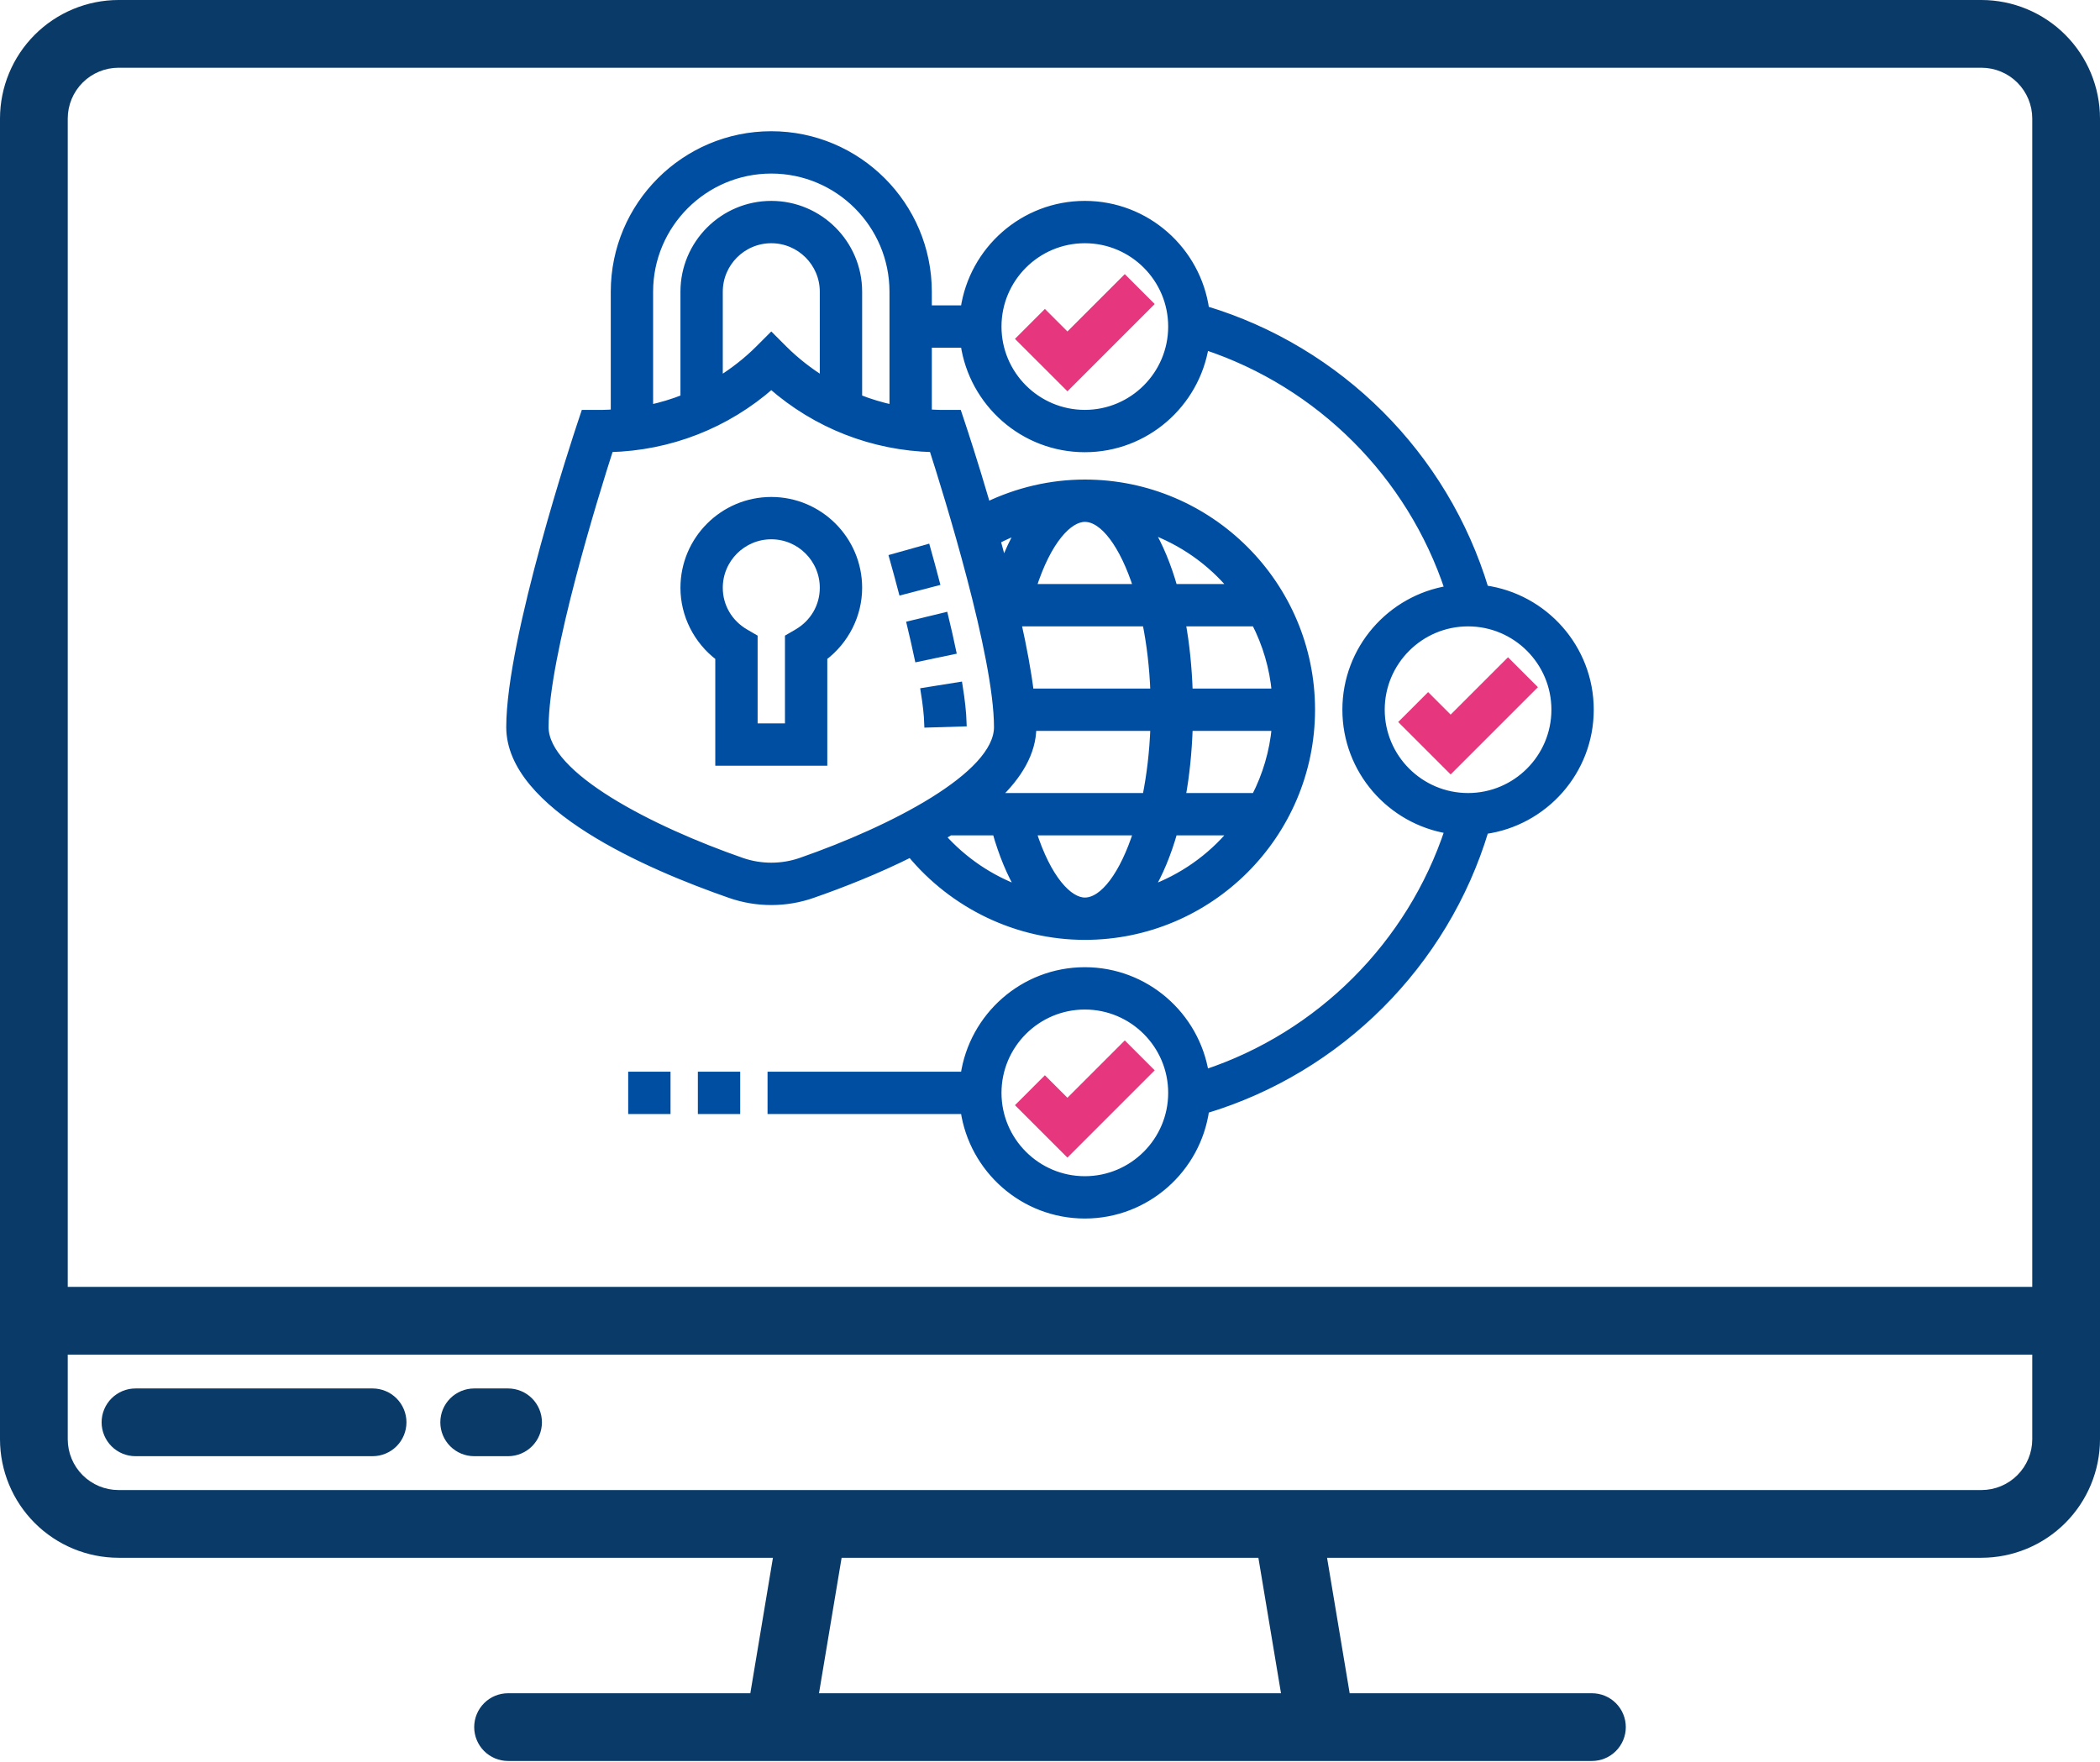 <svg width="280" height="235" viewBox="0 0 280 235" fill="none" xmlns="http://www.w3.org/2000/svg">
    <path d="M264.194 0H15.806C11.616 0.005 7.598 1.671 4.635 4.635C1.671 7.598 0.005 11.616 0 15.806V191.935C0.005 196.126 1.671 200.144 4.635 203.107C7.598 206.07 11.616 207.737 15.806 207.742H103.058L100.044 225.806H67.742C66.544 225.806 65.395 226.282 64.549 227.129C63.702 227.976 63.226 229.125 63.226 230.323C63.226 231.52 63.702 232.669 64.549 233.516C65.395 234.363 66.544 234.839 67.742 234.839H212.258C213.456 234.839 214.605 234.363 215.451 233.516C216.298 232.669 216.774 231.52 216.774 230.323C216.774 229.125 216.298 227.976 215.451 227.129C214.605 226.282 213.456 225.806 212.258 225.806H179.956L176.942 207.742H264.194C268.384 207.737 272.402 206.07 275.365 203.107C278.329 200.144 279.995 196.126 280 191.935V15.806C279.995 11.616 278.329 7.598 275.365 4.635C272.402 1.671 268.384 0.005 264.194 0ZM109.2 225.806L112.215 207.742H167.785L170.8 225.806H109.2ZM270.968 191.935C270.966 193.732 270.252 195.454 268.982 196.724C267.712 197.994 265.99 198.708 264.194 198.71H15.806C14.01 198.708 12.288 197.994 11.018 196.724C9.748 195.454 9.034 193.732 9.032 191.935V180.645H270.968V191.935ZM270.968 171.613H9.032V15.806C9.034 14.01 9.748 12.288 11.018 11.018C12.288 9.748 14.01 9.034 15.806 9.032H264.194C265.99 9.034 267.712 9.748 268.982 11.018C270.252 12.288 270.966 14.01 270.968 15.806V171.613Z" fill="#0A3A68"/>
    <path d="M49.677 185.161H18.064C16.867 185.161 15.718 185.637 14.871 186.484C14.024 187.331 13.548 188.48 13.548 189.677C13.548 190.875 14.024 192.024 14.871 192.871C15.718 193.718 16.867 194.194 18.064 194.194H49.677C50.875 194.194 52.024 193.718 52.871 192.871C53.718 192.024 54.194 190.875 54.194 189.677C54.194 188.48 53.718 187.331 52.871 186.484C52.024 185.637 50.875 185.161 49.677 185.161Z" fill="#0A3A68"/>
    <path d="M67.742 185.161H63.226C62.028 185.161 60.879 185.637 60.032 186.484C59.185 187.331 58.71 188.48 58.71 189.677C58.71 190.875 59.185 192.024 60.032 192.871C60.879 193.718 62.028 194.194 63.226 194.194H67.742C68.94 194.194 70.088 193.718 70.935 192.871C71.782 192.024 72.258 190.875 72.258 189.677C72.258 188.48 71.782 187.331 70.935 186.484C70.088 185.637 68.94 185.161 67.742 185.161Z" fill="#0A3A68"/>
    <path d="M91.226 78.387C91.226 82.017 92.977 85.448 95.871 87.629V101.613H109.806V87.629C112.7 85.448 114.452 82.017 114.452 78.387C114.452 71.984 109.242 66.774 102.839 66.774C96.435 66.774 91.226 71.984 91.226 78.387ZM109.806 78.387C109.806 80.868 108.501 83.109 106.316 84.382L105.161 85.053V96.968H100.516V85.053L99.362 84.382C97.176 83.109 95.871 80.868 95.871 78.387C95.871 74.546 98.997 71.419 102.839 71.419C106.68 71.419 109.806 74.546 109.806 78.387Z" fill="#004EA2" stroke="#004EA2"/>
    <path d="M201.068 88.358L193.419 96.006L190.416 93.003L187.132 96.287L193.419 102.574L204.352 91.642L201.068 88.358Z" fill="#E6367E" stroke="#E6367E"/>
    <path d="M142.323 147.103L139.319 144.1L136.035 147.384L142.323 153.671L153.255 142.739L149.971 139.455L142.323 147.103Z" fill="#E6367E" stroke="#E6367E"/>
    <path d="M142.323 44.91L139.319 41.906L136.035 45.191L142.323 51.478L153.255 40.545L149.971 37.261L142.323 44.91Z" fill="#E6367E" stroke="#E6367E"/>
    <path d="M212 94.645C212 86.444 205.889 79.66 197.986 78.561C192.616 60.736 178.555 46.675 160.729 41.305C159.63 33.401 152.846 27.29 144.645 27.29C136.472 27.29 129.706 33.361 128.573 41.226H123.742V38.903C123.742 27.376 114.366 18 102.839 18C91.312 18 81.936 27.376 81.936 38.903V55.087C81.427 55.112 80.923 55.161 80.409 55.161H77.938L77.409 56.75C77.025 57.902 68 85.113 68 96.968C68 107.489 86.406 115.46 97.378 119.274C99.132 119.885 100.969 120.194 102.839 120.194C104.708 120.194 106.546 119.885 108.299 119.274C112.134 117.941 116.872 116.09 121.419 113.811C127.135 120.728 135.647 124.839 144.645 124.839C161.293 124.839 174.839 111.293 174.839 94.645C174.839 77.997 161.293 64.452 144.645 64.452C140.123 64.452 135.668 65.497 131.592 67.464C129.871 61.581 128.417 57.196 128.266 56.748L127.739 55.161H125.27C124.757 55.161 124.253 55.112 123.744 55.087V45.871H128.575C129.709 53.735 136.474 59.806 144.647 59.806C152.725 59.806 159.431 53.875 160.678 46.143C175.986 51.201 188.091 63.307 193.15 78.615C185.416 79.862 179.484 86.567 179.484 94.645C179.484 102.723 185.416 109.428 193.148 110.676C188.089 125.984 175.984 138.089 160.676 143.148C159.428 135.416 152.723 129.484 144.645 129.484C136.472 129.484 129.706 135.555 128.573 143.419H102.839V148.065H128.573C129.706 155.929 136.472 162 144.645 162C152.846 162 159.63 155.889 160.729 147.986C178.555 142.616 192.616 128.555 197.986 110.729C205.889 109.63 212 102.846 212 94.645V94.645ZM125.565 111.561C125.932 111.345 126.299 111.126 126.659 110.903H132.807C133.666 113.948 134.758 116.549 136.019 118.661C132.029 117.216 128.427 114.784 125.565 111.561V111.561ZM144.645 69.097C147.142 69.097 149.801 72.643 151.634 78.387H137.652C139.682 71.995 142.518 69.097 144.645 69.097ZM152.818 83.032C153.385 85.84 153.766 88.962 153.887 92.323H137.341C136.992 89.51 136.393 86.323 135.661 83.032H152.818ZM170.075 92.323H158.53C158.423 89.027 158.102 85.905 157.58 83.032H167.372C168.828 85.868 169.775 89.001 170.075 92.323ZM170.075 96.968C169.773 100.289 168.828 103.422 167.372 106.258H157.58C158.102 103.385 158.423 100.263 158.53 96.968H170.075ZM137.677 96.968H153.887C153.766 100.329 153.383 103.45 152.818 106.258H132.826C135.766 103.459 137.677 100.347 137.677 96.968V96.968ZM144.645 120.194C142.52 120.194 139.684 117.293 137.657 110.903H151.636C149.801 116.647 147.142 120.194 144.645 120.194ZM153.271 118.663C154.556 116.529 155.647 113.911 156.502 110.903H164.336C161.442 114.403 157.624 117.093 153.271 118.663V118.663ZM164.338 78.387H156.504C155.65 75.379 154.56 72.762 153.274 70.627C157.624 72.197 161.442 74.887 164.338 78.387V78.387ZM135.982 70.692C135.176 72.051 134.44 73.614 133.792 75.365C133.497 74.244 133.197 73.138 132.898 72.053C133.901 71.531 134.927 71.076 135.982 70.692V70.692ZM133.032 96.968C133.032 103.457 118.885 110.676 106.773 114.889C104.246 115.764 101.429 115.764 98.902 114.889C86.792 110.676 72.645 103.457 72.645 96.968C72.645 87.413 79.371 65.808 81.304 59.795C89.312 59.59 96.853 56.634 102.839 51.376C108.824 56.634 116.365 59.59 124.374 59.795C126.306 65.808 133.032 87.41 133.032 96.968V96.968ZM109.806 50.744C107.902 49.559 106.107 48.177 104.481 46.551L102.839 44.909L101.197 46.551C99.571 48.177 97.775 49.559 95.871 50.744V38.903C95.871 35.062 98.997 31.936 102.839 31.936C106.68 31.936 109.806 35.062 109.806 38.903V50.744ZM114.452 53.096V38.903C114.452 32.5 109.242 27.29 102.839 27.29C96.435 27.29 91.226 32.5 91.226 38.903V53.096C89.723 53.691 88.172 54.163 86.581 54.499V38.903C86.581 29.94 93.876 22.645 102.839 22.645C111.802 22.645 119.097 29.94 119.097 38.903V54.499C117.506 54.16 115.954 53.689 114.452 53.096ZM144.645 55.161C138.242 55.161 133.032 49.952 133.032 43.548C133.032 37.145 138.242 31.936 144.645 31.936C151.049 31.936 156.258 37.145 156.258 43.548C156.258 49.952 151.049 55.161 144.645 55.161ZM144.645 157.355C138.242 157.355 133.032 152.145 133.032 145.742C133.032 139.339 138.242 134.129 144.645 134.129C151.049 134.129 156.258 139.339 156.258 145.742C156.258 152.145 151.049 157.355 144.645 157.355ZM195.742 106.258C189.339 106.258 184.129 101.049 184.129 94.645C184.129 88.242 189.339 83.032 195.742 83.032C202.145 83.032 207.355 88.242 207.355 94.645C207.355 101.049 202.145 106.258 195.742 106.258Z" fill="#004EA2" stroke="#004EA2"/>
    <path d="M93.548 143.419H98.194V148.065H93.548V143.419Z" fill="#004EA2" stroke="#004EA2"/>
    <path d="M84.258 143.419H88.903V148.065H84.258V143.419Z" fill="#004EA2" stroke="#004EA2"/>
    <path d="M123.735 96.522L128.38 96.38C128.338 95.058 128.162 93.405 127.85 91.466L123.263 92.199C123.544 93.941 123.7 95.395 123.735 96.522V96.522Z" fill="#004EA2" stroke="#004EA2"/>
    <path d="M122.43 87.738L126.975 86.785C126.666 85.313 126.315 83.769 125.932 82.187L121.419 83.281C121.786 84.814 122.13 86.312 122.43 87.738V87.738Z" fill="#004EA2" stroke="#004EA2"/>
    <path d="M124.78 77.644C124.385 76.134 123.972 74.613 123.551 73.115L119.078 74.371C119.491 75.844 119.9 77.33 120.286 78.814L124.78 77.644Z" fill="#004EA2" stroke="#004EA2"/>
    </svg>
    
